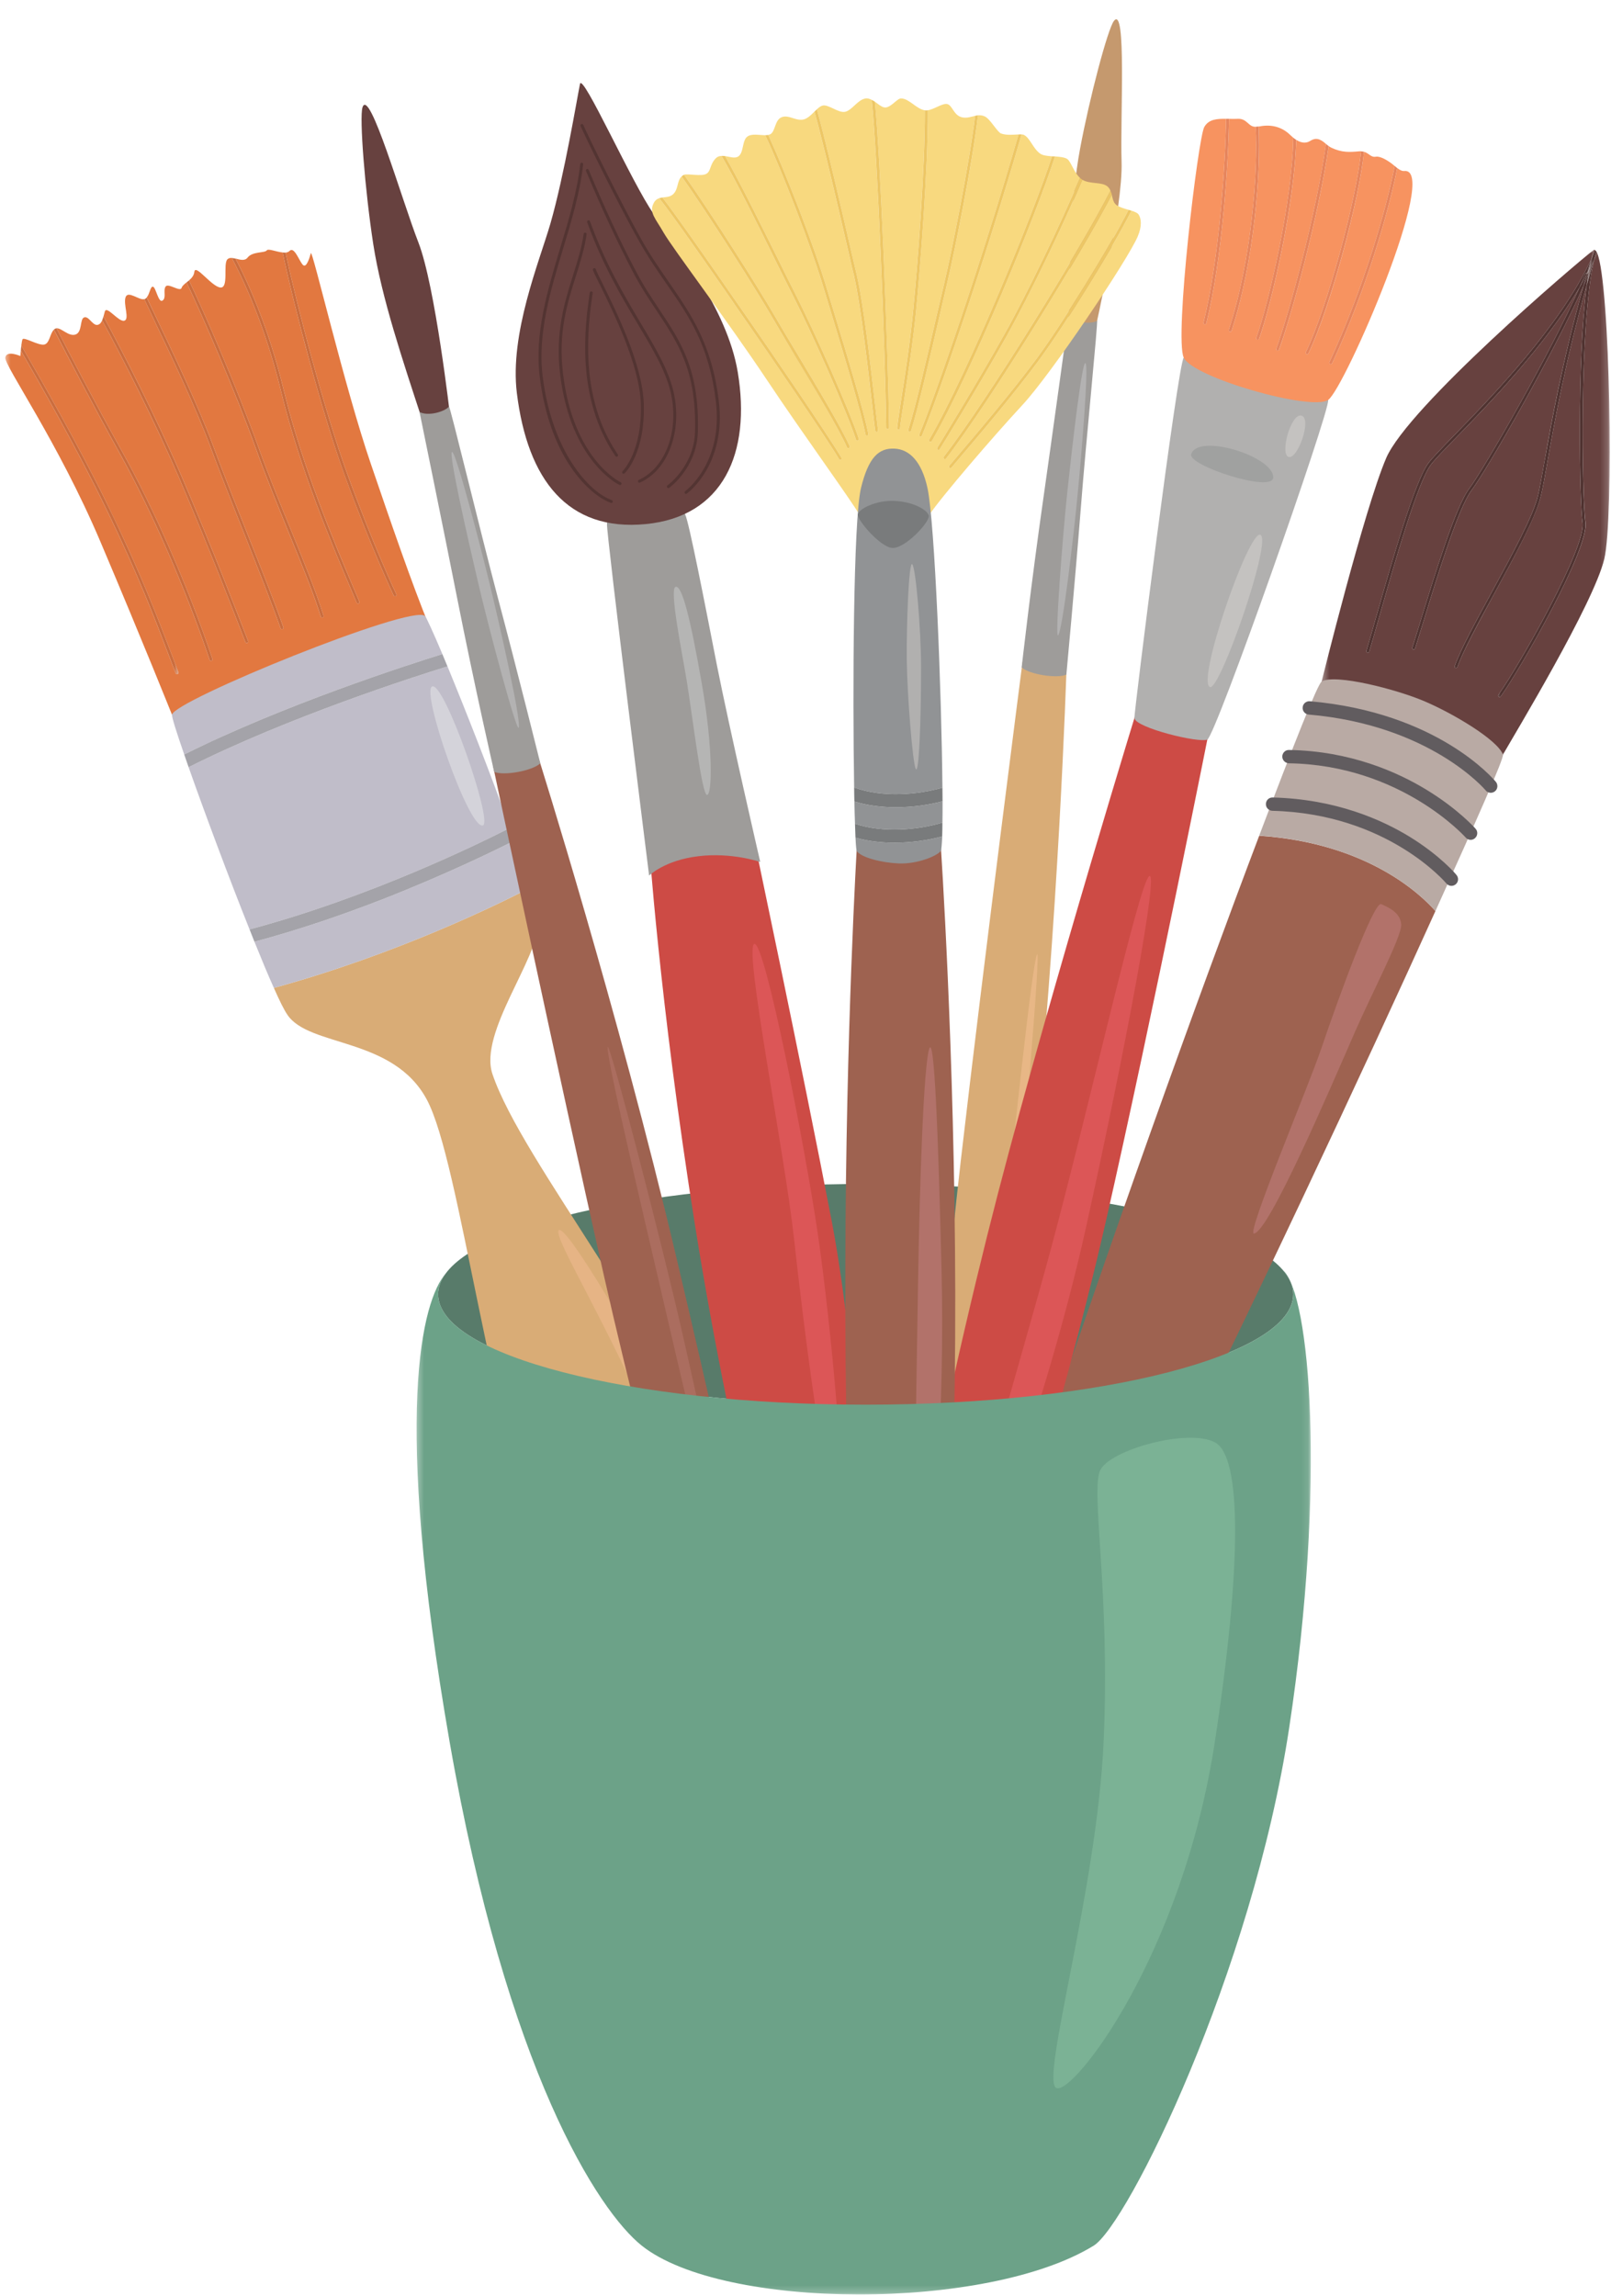 <svg width="226" height="322" viewBox="0 0 226 322" fill="none" xmlns="http://www.w3.org/2000/svg">
<path d="M62.537 178.588C67.831 171.444 92.191 166.048 121.434 166.048C150.077 166.048 174.026 171.221 179.987 178.142C180.929 179.239 181.426 180.369 181.426 181.517C181.426 190.065 154.565 197.004 121.434 197.004C88.319 197.004 61.458 190.065 61.458 181.517C61.458 180.524 61.818 179.547 62.537 178.588Z" fill="#587B6A"/>
<path d="M130.463 254.598C126.386 253.741 131.559 190.785 134.78 162.81C138.018 134.835 143.448 92.813 143.448 92.813L149.615 93.807C149.615 93.807 148.502 129.388 144.819 163.958C141.153 198.528 134.54 255.437 130.463 254.598Z" fill="#D9AC76"/>
<mask id="mask0_287_104851" style="mask-type:luminance" maskUnits="userSpaceOnUse" x="148" y="0" width="14" height="47">
<path d="M148.039 0.613H161.196V46.696H148.039V0.613Z" fill="white"/>
</mask>
<g mask="url(#mask0_287_104851)">
<path d="M156.262 2.943C155.406 4.057 152.87 13.616 151.517 20.862C150.164 28.126 150.078 36.897 149.89 45.771L153.607 46.353C153.607 46.353 157.547 29.017 157.342 22.712C157.136 16.425 158.061 0.613 156.262 2.943Z" fill="#C5996E"/>
</g>
<path d="M146.427 69.462C144.611 82.104 143.326 93.599 143.326 93.599C144.354 94.576 148.311 95.21 149.596 94.61C149.596 94.61 150.795 81.727 151.583 71.757C152.354 61.77 154.084 44.896 153.896 44.999C153.091 45.478 150.778 45.307 149.922 44.365C149.922 44.365 147.472 62.147 146.427 69.462Z" fill="#9E9C9A"/>
<path d="M148.433 89.112C147.97 89.575 149.05 75.339 149.752 68.778C150.454 62.234 151.791 50.653 152.27 50.927C152.767 51.201 151.705 63.912 151.174 69.343C150.66 74.791 149.067 88.461 148.433 89.112Z" fill="#B3B2B2"/>
<path d="M145.488 133.824C146.036 132.848 143.569 162.244 142.079 175.007C140.588 187.77 138.001 209.029 137.539 208.567C137.076 208.104 139.68 182.921 140.845 172.352C142.027 161.765 144.768 135.16 145.488 133.824Z" fill="#E8B786"/>
<path d="M118.591 243.427C111.859 244.232 102.539 203.46 97.503 171.854C92.466 140.264 90.993 117.6 90.993 117.6L105.383 115.853C105.383 115.853 112.544 149.703 116.707 171.408C120.852 193.096 124.107 242.742 118.591 243.427Z" fill="#CD4B45"/>
<path d="M111.378 173.619C112.731 185.97 115.781 210.296 117.425 211.033C119.07 211.77 116.5 185.182 114.753 173.208C113.006 161.216 107.301 131.888 105.811 132.385C104.32 132.881 110.059 161.593 111.378 173.619Z" fill="#DC5657"/>
<path d="M90.136 70.558C87.687 70.832 85.22 71.997 85.151 73.47C85.066 74.944 91.061 122.79 91.061 122.79C91.061 122.79 93.254 120.649 97.948 120.084C102.642 119.501 106.651 120.889 106.651 120.889C106.651 120.889 102.299 102.028 100.569 93.274C98.856 84.52 96.68 73.316 96.115 72.134C95.567 70.952 92.261 70.318 90.136 70.558Z" fill="#9E9C9A"/>
<path d="M96.337 95.467C97.194 100.778 98.462 111.468 99.181 111.485C99.918 111.502 100.055 104.906 98.427 95.724C96.817 86.542 95.652 81.985 94.761 82.311C93.853 82.619 95.789 92.075 96.337 95.467Z" fill="#B5B5B4"/>
<path d="M103.497 52.194C105.382 63.518 101.476 72.46 90.563 73.505C79.634 74.55 74.015 67.321 72.507 55.124C71.48 46.781 75.659 36.708 77.218 31.346C79.171 24.562 80.97 13.684 81.364 11.782C81.707 10.086 88.696 25.778 91.694 29.993C94.675 34.224 102.007 43.201 103.497 52.194Z" fill="#67413F"/>
<path d="M96.267 69.274C96.302 69.257 96.319 69.257 96.353 69.222C96.404 69.188 101.921 65.197 100.841 56.272C99.882 48.306 96.953 44.091 93.852 39.603C92.584 37.77 91.265 35.868 89.98 33.59C86.948 28.177 82.271 18.583 81.826 17.521C81.792 17.401 81.672 17.367 81.569 17.401C81.449 17.453 81.415 17.573 81.449 17.675C81.894 18.738 86.571 28.382 89.638 33.796C90.905 36.074 92.242 37.993 93.526 39.843C96.73 44.468 99.488 48.46 100.43 56.323C101.475 64.991 96.165 68.846 96.113 68.897C96.028 68.966 96.01 69.085 96.062 69.171C96.113 69.24 96.199 69.274 96.267 69.274Z" fill="#533432"/>
<path d="M85.785 70.541C85.871 70.524 85.922 70.473 85.956 70.404C85.99 70.284 85.939 70.181 85.819 70.13C82.77 69.102 77.442 63.483 76.123 52.742C75.404 46.78 77.219 40.75 78.984 34.909C80.166 31.003 81.382 26.977 81.811 23.037C81.828 22.934 81.742 22.831 81.622 22.814C81.519 22.797 81.417 22.883 81.399 23.003C80.971 26.891 79.772 30.9 78.59 34.772C76.826 40.665 74.975 46.746 75.712 52.793C77.219 65.094 83.421 69.77 85.699 70.524C85.734 70.541 85.768 70.541 85.785 70.541Z" fill="#533432"/>
<path d="M93.786 68.451C93.821 68.451 93.855 68.434 93.872 68.417C93.924 68.4 97.778 65.573 97.898 60.554C98.138 51.886 95.517 47.946 92.484 43.389C91.388 41.744 90.257 40.048 89.195 38.01C87.003 33.864 84.81 29.153 82.668 24.014L82.583 23.825C82.549 23.705 82.429 23.654 82.326 23.705C82.223 23.757 82.172 23.877 82.206 23.98L82.291 24.168C84.433 29.324 86.643 34.035 88.818 38.198C89.898 40.254 91.046 41.967 92.142 43.612C95.14 48.117 97.727 52.006 97.504 60.537C97.367 65.368 93.684 68.058 93.632 68.075C93.547 68.143 93.529 68.28 93.598 68.366C93.632 68.434 93.718 68.469 93.786 68.451Z" fill="#533432"/>
<path d="M89.724 67.698C89.741 67.698 89.758 67.681 89.775 67.681C93.784 65.883 95.788 60.332 94.452 54.799C93.716 51.767 91.934 48.752 89.861 45.291C87.548 41.385 84.91 36.983 82.769 31.038C82.717 30.918 82.615 30.867 82.495 30.918C82.392 30.953 82.341 31.073 82.375 31.175C84.533 37.154 87.171 41.591 89.501 45.497C91.557 48.94 93.339 51.921 94.058 54.902C95.343 60.246 93.441 65.574 89.621 67.305C89.518 67.356 89.467 67.476 89.518 67.579C89.553 67.664 89.638 67.716 89.724 67.698Z" fill="#533432"/>
<path d="M87 68.024C87.069 68.024 87.137 67.972 87.172 67.904C87.206 67.801 87.172 67.681 87.069 67.63C87 67.612 80.422 64.443 78.983 52.4C78.281 46.61 79.566 42.584 80.799 38.695C81.416 36.708 82.015 34.841 82.289 32.854C82.306 32.751 82.238 32.648 82.118 32.631C81.998 32.614 81.895 32.682 81.878 32.802C81.604 34.755 81.022 36.605 80.405 38.558C79.223 42.31 77.87 46.559 78.572 52.452C80.045 64.734 86.829 67.989 86.898 68.007C86.932 68.024 86.966 68.041 87 68.024Z" fill="#533432"/>
<path d="M87.517 66.43C87.551 66.43 87.585 66.413 87.619 66.378C87.739 66.275 90.532 63.535 90.309 56.596C90.138 51.097 86.369 43.508 84.57 39.86C84.073 38.849 83.696 38.112 83.576 37.752C83.542 37.633 83.422 37.581 83.302 37.615C83.2 37.667 83.148 37.787 83.182 37.889C83.32 38.266 83.696 39.02 84.21 40.048C85.992 43.663 89.727 51.2 89.898 56.614C90.121 63.346 87.362 66.053 87.345 66.087C87.26 66.156 87.26 66.293 87.328 66.378C87.379 66.43 87.448 66.447 87.517 66.43Z" fill="#533432"/>
<path d="M86.539 64.049C86.556 64.049 86.59 64.032 86.624 64.015C86.71 63.963 86.727 63.826 86.676 63.741C81.108 55.586 82.513 45.565 83.113 41.282L83.147 41.093C83.164 40.991 83.078 40.871 82.976 40.871C82.856 40.854 82.753 40.922 82.736 41.042L82.702 41.23C82.102 45.547 80.68 55.689 86.333 63.963C86.385 64.032 86.453 64.066 86.539 64.049Z" fill="#533432"/>
<mask id="mask1_287_104851" style="mask-type:luminance" maskUnits="userSpaceOnUse" x="185" y="35" width="41" height="72">
<path d="M185.367 35.028H225.813V106.533H185.367V35.028Z" fill="white"/>
</mask>
<g mask="url(#mask1_287_104851)">
<path d="M223.518 35.097C223.535 35.08 223.569 35.062 223.586 35.062C223.466 35.405 223.364 35.799 223.261 36.227C223.244 36.279 223.227 36.33 223.209 36.399C218.738 45.889 209.316 55.585 203.988 61.067C202.224 62.883 200.939 64.202 200.391 64.939C198.472 67.526 195.406 78.284 193.162 86.147C192.579 88.186 192.082 89.95 191.688 91.269C191.654 91.372 191.706 91.475 191.808 91.509C191.808 91.509 191.808 91.526 191.825 91.526C191.928 91.561 192.048 91.492 192.082 91.389C192.476 90.07 192.973 88.306 193.556 86.267C195.663 78.866 198.849 67.697 200.716 65.196C201.248 64.476 202.532 63.157 204.28 61.359C208.939 56.579 216.7 48.579 221.599 40.287C217.625 49.316 208.186 65.761 206.113 68.519C204.194 71.055 201.282 80.579 199.346 86.884C198.866 88.425 198.472 89.762 198.13 90.824C198.095 90.927 198.147 91.029 198.232 91.081C198.25 91.081 198.25 91.081 198.267 91.081C198.37 91.115 198.489 91.064 198.524 90.944C198.849 89.882 199.26 88.545 199.74 87.004C201.659 80.734 204.571 71.243 206.438 68.759C208.562 65.95 218.276 49.024 222.147 40.065C219.149 50.772 217.676 59.046 216.7 64.545C216.323 66.652 216.032 68.331 215.757 69.496C215.089 72.357 212.109 77.821 209.231 83.115C206.986 87.243 204.862 91.149 204.074 93.411C204.04 93.513 204.074 93.616 204.177 93.668C204.194 93.668 204.194 93.668 204.194 93.668C204.297 93.702 204.417 93.65 204.451 93.548C205.239 91.321 207.363 87.432 209.59 83.32C212.485 78.01 215.466 72.511 216.151 69.599C216.443 68.416 216.734 66.738 217.111 64.613C218.087 59.097 219.578 50.772 222.593 39.996C221.205 50.703 221.599 70.592 222.01 73.333C222.507 76.708 213.325 93.034 210.207 97.436C210.139 97.522 210.156 97.659 210.241 97.728C210.258 97.728 210.276 97.745 210.293 97.745C210.378 97.779 210.481 97.762 210.533 97.676C213.53 93.445 222.952 76.879 222.421 73.265C221.959 70.181 221.513 45.358 223.621 36.502C223.775 36.159 223.929 35.833 224.066 35.508C225.882 39.773 226.413 72.665 225.06 78.387C223.569 84.64 212.485 102.953 210.824 105.865C209.162 108.794 200.408 100.109 198.712 99.372C197.033 98.636 185.401 95.603 185.401 95.603C185.401 95.603 191.38 71.414 194.464 64.237C197.547 57.059 220.982 37.033 223.518 35.097Z" fill="#67413F"/>
</g>
<mask id="mask2_287_104851" style="mask-type:luminance" maskUnits="userSpaceOnUse" x="187" y="33" width="39" height="62">
<path d="M187.51 33.539H225.832V94.936H187.51V33.539Z" fill="white"/>
</mask>
<g mask="url(#mask2_287_104851)">
<path d="M222.387 38.404C222.164 38.986 221.89 39.62 221.599 40.288C216.7 48.58 208.939 56.58 204.28 61.359C202.532 63.158 201.247 64.477 200.716 65.197C198.849 67.698 195.663 78.867 193.556 86.268C192.973 88.306 192.476 90.071 192.082 91.39C192.048 91.493 191.928 91.561 191.825 91.527C191.825 91.527 191.808 91.527 191.808 91.51C191.705 91.475 191.654 91.373 191.688 91.27C192.082 89.951 192.579 88.186 193.162 86.148C195.406 78.285 198.472 67.509 200.391 64.94C200.939 64.203 202.224 62.884 203.988 61.068C209.316 55.586 218.738 45.89 223.209 36.399C223.021 37.033 222.832 37.667 222.661 38.284C222.558 38.25 222.438 38.301 222.387 38.404Z" fill="#503331"/>
</g>
<mask id="mask3_287_104851" style="mask-type:luminance" maskUnits="userSpaceOnUse" x="222" y="33" width="4" height="5">
<path d="M222.594 33.539H225.832V37.925H222.594V33.539Z" fill="white"/>
</mask>
<g mask="url(#mask3_287_104851)">
<path d="M223.638 36.4C223.741 36.04 223.861 35.663 223.964 35.303C223.998 35.355 224.032 35.423 224.066 35.509C223.929 35.834 223.775 36.16 223.621 36.502C223.621 36.468 223.638 36.434 223.638 36.4Z" fill="#67413F"/>
<path d="M223.262 36.229C223.365 35.801 223.467 35.407 223.587 35.065C223.604 35.065 223.604 35.047 223.621 35.047C223.502 35.441 223.382 35.835 223.262 36.229Z" fill="#67413F"/>
</g>
<mask id="mask4_287_104851" style="mask-type:luminance" maskUnits="userSpaceOnUse" x="209" y="33" width="17" height="67">
<path d="M209.437 33.539H225.831V99.322H209.437V33.539Z" fill="white"/>
</mask>
<g mask="url(#mask4_287_104851)">
<path d="M223.622 36.502C221.515 45.359 221.96 70.182 222.406 73.266C222.954 76.88 213.532 93.446 210.534 97.677C210.482 97.763 210.38 97.78 210.294 97.746C210.277 97.746 210.26 97.729 210.243 97.729C210.157 97.66 210.14 97.523 210.208 97.437C213.326 93.035 222.508 76.709 222.012 73.334C221.6 70.593 221.206 50.704 222.594 39.997C222.919 38.867 223.245 37.719 223.605 36.537C223.605 36.52 223.605 36.52 223.622 36.502Z" fill="#503331"/>
</g>
<mask id="mask5_287_104851" style="mask-type:luminance" maskUnits="userSpaceOnUse" x="222" y="33" width="4" height="5">
<path d="M222.594 33.539H225.832V37.925H222.594V33.539Z" fill="white"/>
</mask>
<g mask="url(#mask5_287_104851)">
<path d="M223.639 36.399C223.639 36.434 223.622 36.468 223.622 36.502C223.604 36.519 223.604 36.519 223.604 36.536C223.604 36.485 223.622 36.434 223.639 36.399Z" fill="#503331"/>
</g>
<mask id="mask6_287_104851" style="mask-type:luminance" maskUnits="userSpaceOnUse" x="200" y="37" width="26" height="58">
<path d="M200.665 37.925H225.83V94.937H200.665V37.925Z" fill="white"/>
</mask>
<g mask="url(#mask6_287_104851)">
<path d="M222.781 38.559C222.816 38.473 222.781 38.37 222.713 38.319C222.781 38.199 222.85 38.062 222.901 37.925C222.799 38.576 222.696 39.261 222.593 39.998C219.578 50.773 218.088 59.099 217.111 64.615C216.734 66.739 216.443 68.418 216.152 69.6C215.484 72.512 212.486 78.011 209.591 83.322C207.346 87.433 205.239 91.322 204.451 93.549C204.417 93.652 204.297 93.703 204.194 93.669C204.194 93.669 204.194 93.669 204.177 93.669C204.074 93.618 204.04 93.515 204.074 93.412C204.862 91.151 206.987 87.245 209.231 83.116C212.109 77.823 215.09 72.358 215.758 69.497C216.032 68.332 216.323 66.653 216.7 64.546C217.694 59.047 219.15 50.773 222.148 40.066C222.387 39.535 222.593 39.038 222.781 38.559Z" fill="#503331"/>
</g>
<mask id="mask7_287_104851" style="mask-type:luminance" maskUnits="userSpaceOnUse" x="222" y="33" width="4" height="5">
<path d="M222.594 33.539H225.832V37.925H222.594V33.539Z" fill="white"/>
</mask>
<g mask="url(#mask7_287_104851)">
<path d="M223.211 36.4C223.228 36.331 223.245 36.28 223.262 36.228C223.245 36.263 223.245 36.314 223.228 36.348C223.228 36.366 223.211 36.383 223.211 36.4Z" fill="#67413F"/>
<path d="M223.963 35.303C223.86 35.663 223.74 36.04 223.638 36.4C223.74 35.989 223.843 35.612 223.946 35.286C223.963 35.286 223.963 35.303 223.963 35.303Z" fill="#503331"/>
</g>
<mask id="mask8_287_104851" style="mask-type:luminance" maskUnits="userSpaceOnUse" x="222" y="33" width="4" height="10">
<path d="M222.594 33.539H225.832V42.31H222.594V33.539Z" fill="white"/>
</mask>
<g mask="url(#mask8_287_104851)">
<path d="M222.902 37.924C222.851 38.061 222.782 38.198 222.714 38.318C222.696 38.318 222.679 38.301 222.662 38.284C222.833 37.667 223.022 37.033 223.21 36.382C223.21 36.382 223.227 36.365 223.227 36.348C223.125 36.828 223.005 37.359 222.902 37.924Z" fill="#503331"/>
<path d="M223.604 36.537C223.245 37.719 222.919 38.866 222.594 39.997C222.697 39.261 222.799 38.575 222.902 37.924C223.142 37.462 223.382 36.999 223.604 36.537Z" fill="#503331"/>
</g>
<mask id="mask9_287_104851" style="mask-type:luminance" maskUnits="userSpaceOnUse" x="222" y="33" width="4" height="5">
<path d="M222.594 33.539H225.832V37.925H222.594V33.539Z" fill="white"/>
</mask>
<g mask="url(#mask9_287_104851)">
<path d="M223.792 35.098C223.621 35.51 223.432 35.938 223.227 36.349C223.244 36.315 223.244 36.263 223.261 36.229C223.381 35.835 223.501 35.441 223.621 35.047C223.672 35.03 223.74 35.047 223.792 35.098Z" fill="#67413F"/>
<path d="M222.902 37.925C223.005 37.36 223.125 36.829 223.228 36.349C223.433 35.938 223.622 35.51 223.793 35.099C223.845 35.133 223.896 35.201 223.947 35.287C223.845 35.613 223.742 35.989 223.639 36.401C223.622 36.435 223.605 36.486 223.605 36.538C223.382 37 223.142 37.463 222.902 37.925Z" fill="#503331"/>
</g>
<path d="M222.147 40.066C218.275 49.025 208.562 65.951 206.437 68.76C204.57 71.244 201.658 80.735 199.739 87.004C199.26 88.546 198.848 89.882 198.523 90.945C198.489 91.065 198.369 91.116 198.249 91.082C198.249 91.082 198.249 91.082 198.232 91.082C198.146 91.03 198.095 90.927 198.129 90.825C198.472 89.763 198.866 88.426 199.345 86.885C201.281 80.58 204.193 71.056 206.112 68.52C208.185 65.762 217.624 49.316 221.598 40.288C221.941 39.723 222.266 39.141 222.575 38.558C222.438 39.072 222.284 39.569 222.147 40.066Z" fill="#503331"/>
<mask id="mask10_287_104851" style="mask-type:luminance" maskUnits="userSpaceOnUse" x="218" y="37" width="8" height="6">
<path d="M218.205 37.924H225.828V42.31H218.205V37.924Z" fill="white"/>
</mask>
<g mask="url(#mask10_287_104851)">
<path d="M222.388 38.403C222.439 38.301 222.559 38.249 222.662 38.283C222.627 38.386 222.61 38.472 222.576 38.558C222.268 39.14 221.942 39.722 221.6 40.288C221.891 39.62 222.165 38.986 222.388 38.403Z" fill="#503331"/>
<path d="M222.715 38.317C222.783 38.369 222.818 38.472 222.783 38.557C222.595 39.02 222.389 39.534 222.149 40.065C222.286 39.568 222.441 39.071 222.578 38.557C222.629 38.472 222.663 38.403 222.715 38.317Z" fill="#503331"/>
<path d="M222.662 38.284C222.662 38.284 222.662 38.284 222.662 38.301C222.679 38.301 222.696 38.318 222.713 38.318C222.662 38.404 222.628 38.489 222.576 38.558C222.593 38.472 222.628 38.386 222.662 38.284Z" fill="#503331"/>
</g>
<path d="M201.368 127.776C181.393 171.923 136.322 266.966 130.549 264.447C124.467 261.809 159.603 162.175 176.648 117.207C192.015 118.234 199.518 125.652 201.368 127.776Z" fill="#9E6250"/>
<path d="M185.42 95.571C187.288 94.474 195.87 96.65 199.862 98.363C203.956 100.11 210.106 103.794 210.843 105.832C211.014 106.295 207.211 114.877 201.369 127.777C199.536 125.653 192.016 118.235 176.649 117.19C181.515 104.359 184.855 95.896 185.42 95.571Z" fill="#B9AAA4"/>
<path d="M190.096 144.686C186.378 153.217 177.984 172.78 175.911 173.003C174.781 173.14 183.5 152.566 185.419 146.878C187.783 139.889 192.734 126.355 193.762 126.801C194.772 127.246 196.468 127.983 196.571 129.662C196.657 131.323 192.477 139.238 190.096 144.686Z" fill="#B2726A"/>
<path d="M208.768 111.108C209.076 111.246 209.453 111.194 209.727 110.971C210.121 110.646 210.173 110.046 209.847 109.652C209.522 109.258 201.624 99.905 183.739 98.346C183.243 98.312 182.78 98.689 182.746 99.203C182.695 99.716 183.071 100.162 183.585 100.213C200.648 101.686 208.34 110.749 208.425 110.852C208.511 110.971 208.631 111.057 208.768 111.108Z" fill="#615C5F"/>
<path d="M180.451 106.963C180.554 107.015 180.674 107.032 180.794 107.049C196.486 107.289 205.531 117.362 205.616 117.465C205.959 117.859 206.542 117.893 206.918 117.55C207.312 117.208 207.347 116.608 207.004 116.231C206.901 116.111 204.554 113.473 200.152 110.784C196.092 108.3 189.445 105.319 180.828 105.182C180.314 105.165 179.903 105.576 179.886 106.09C179.886 106.484 180.126 106.826 180.451 106.963Z" fill="#615C5F"/>
<path d="M178.155 113.626C178.258 113.677 178.361 113.712 178.481 113.712C194.618 114.106 202.824 123.802 202.909 123.904C203.235 124.298 203.817 124.35 204.211 124.024C204.605 123.699 204.657 123.116 204.331 122.722C204.246 122.603 202.087 120.033 197.821 117.395C193.898 114.979 187.389 112.067 178.532 111.844C178.018 111.827 177.59 112.238 177.59 112.752C177.573 113.146 177.812 113.489 178.155 113.626Z" fill="#615C5F"/>
<path d="M127.052 249.578C121.519 247.968 132.157 197.62 139.952 167.555C147.763 137.507 160.217 97.181 160.217 97.181L170.102 100.059C170.102 100.059 161.622 142.852 155.078 171.546C148.534 200.241 133.373 251.411 127.052 249.578Z" fill="#CD4B45"/>
<path d="M147.49 174.921C142.984 191.709 132.843 224.978 134.436 225.44C136.012 225.886 146.736 197.551 152.372 172.043C158.008 146.535 162.65 121.592 161.194 122.894C159.721 124.179 152.971 154.518 147.49 174.921Z" fill="#DC5657"/>
<path d="M186.329 56.083C186.569 57.727 170.551 103.193 169.369 103.724C168.187 104.238 159.347 102.079 159.142 100.726C159.039 100.178 165.258 50.858 166.063 50.155C167.382 49.008 186.02 54.13 186.329 56.083Z" fill="#B1B0AF"/>
<path d="M168.941 17.813C169.574 16.7 170.756 16.648 172.007 16.666C171.904 22.936 171.065 36.229 168.838 45.24C168.804 45.343 168.872 45.463 168.975 45.48C169.095 45.514 169.198 45.446 169.232 45.326C171.476 36.315 172.315 22.987 172.418 16.666C172.795 16.683 173.189 16.683 173.566 16.666C174.971 16.563 175.108 17.831 176.153 17.779C176.495 23.946 175.622 36.298 172.384 46.251C172.35 46.371 172.418 46.474 172.521 46.525C172.521 46.525 172.521 46.525 172.538 46.525C172.641 46.542 172.744 46.491 172.778 46.388C176.016 36.383 176.889 23.998 176.564 17.745C176.701 17.728 176.855 17.711 177.009 17.676C178.808 17.419 180.144 18.07 181.035 18.961C181.155 19.081 181.292 19.201 181.429 19.321C181.309 28.109 178.003 42.465 176.238 47.382C176.204 47.484 176.255 47.604 176.375 47.638C176.375 47.638 176.375 47.638 176.393 47.638C176.495 47.673 176.598 47.621 176.632 47.519C178.38 42.636 181.635 28.503 181.84 19.612C182.491 20.023 183.176 20.16 183.793 19.766C184.495 19.321 185.112 19.355 186.02 20.195C184.65 29.925 180.898 43.733 179.048 48.906C179.014 49.026 179.065 49.146 179.168 49.18H179.185C179.288 49.215 179.39 49.146 179.425 49.06C181.275 43.887 184.992 30.233 186.397 20.486C186.5 20.572 186.637 20.64 186.757 20.709C188.264 21.428 189.361 21.342 190.68 21.222C190.765 21.222 190.851 21.222 190.937 21.222C190.32 27.767 186.243 43.03 183.194 49.386C183.142 49.489 183.194 49.608 183.279 49.66C183.296 49.66 183.313 49.66 183.331 49.677C183.416 49.694 183.519 49.643 183.553 49.557C186.62 43.202 190.697 27.955 191.348 21.291C192.067 21.479 192.307 22.113 193.027 21.976C193.609 21.873 194.74 22.49 195.648 23.278C194.517 29.223 191.314 40.409 186.5 50.773C186.448 50.876 186.5 51.013 186.603 51.047C186.603 51.065 186.62 51.065 186.637 51.065C186.723 51.099 186.825 51.047 186.877 50.962C191.639 40.683 194.825 29.617 196.008 23.569C196.367 23.843 196.71 24.015 196.984 23.98C202.123 23.415 188.641 54.456 186.329 56.084C183.999 57.694 167.382 52.983 166.063 50.157C164.726 47.33 168.067 19.389 168.941 17.813Z" fill="#F79360"/>
<path d="M179.423 49.042C179.388 49.145 179.286 49.214 179.183 49.179H179.166C179.063 49.145 179.011 49.025 179.046 48.905C180.896 43.732 184.648 29.924 186.018 20.177C186.138 20.297 186.258 20.399 186.395 20.485C184.99 30.215 181.273 43.903 179.423 49.042Z" fill="#E6855D"/>
<path d="M176.629 47.518C176.595 47.621 176.492 47.672 176.389 47.655C176.372 47.638 176.372 47.638 176.372 47.638C176.252 47.604 176.201 47.484 176.235 47.381C178 42.464 181.306 28.108 181.426 19.32C181.563 19.423 181.7 19.526 181.837 19.611C181.631 28.503 178.376 42.636 176.629 47.518Z" fill="#E6855D"/>
<path d="M172.776 46.387C172.742 46.49 172.639 46.541 172.536 46.524C172.519 46.524 172.519 46.524 172.519 46.524C172.416 46.473 172.348 46.37 172.382 46.25C175.62 36.297 176.493 23.946 176.151 17.778C176.271 17.761 176.408 17.744 176.562 17.744C176.887 23.997 176.014 36.4 172.776 46.387Z" fill="#E6855D"/>
<path d="M168.974 45.479C168.871 45.462 168.803 45.342 168.837 45.239C171.064 36.228 171.903 22.934 172.006 16.665C172.143 16.665 172.28 16.665 172.417 16.665C172.315 22.986 171.475 36.314 169.231 45.325C169.197 45.445 169.094 45.513 168.974 45.479Z" fill="#E6855D"/>
<path d="M183.551 49.557C183.517 49.66 183.414 49.694 183.329 49.677C183.311 49.677 183.294 49.66 183.277 49.66C183.174 49.608 183.14 49.488 183.192 49.386C186.241 43.03 190.318 27.783 190.935 21.222C191.089 21.239 191.226 21.256 191.346 21.291C190.695 27.955 186.601 43.201 183.551 49.557Z" fill="#E6855D"/>
<path d="M186.876 50.962C186.824 51.047 186.721 51.099 186.636 51.064C186.619 51.064 186.601 51.064 186.601 51.064C186.499 51.013 186.447 50.876 186.499 50.773C191.312 40.409 194.516 29.222 195.647 23.278C195.767 23.381 195.886 23.483 196.006 23.569C194.824 29.616 191.638 40.683 186.876 50.962Z" fill="#E6855D"/>
<path d="M176.785 74.996C175.123 74.499 167.757 95.776 169.761 96.358C171.183 96.787 178.583 75.527 176.785 74.996Z" fill="#C4C2C0"/>
<path d="M178.616 66.962C178.565 69.189 166.659 65.283 167.104 63.724C167.961 60.692 178.667 63.964 178.616 66.962Z" fill="#A0A1A0"/>
<path d="M182.591 58.293C181.101 57.865 179.508 63.723 180.775 64.083C182.06 64.46 184.064 58.721 182.591 58.293Z" fill="#C4C2C0"/>
<mask id="mask11_287_104851" style="mask-type:luminance" maskUnits="userSpaceOnUse" x="0" y="33" width="61" height="71">
<path d="M0.576 33.539H60.329V103.708H0.576V33.539Z" fill="white"/>
</mask>
<g mask="url(#mask11_287_104851)">
<path d="M0.746 50.156C0.9 49.059 2.853 49.933 2.853 49.933C2.853 49.933 2.887 49.59 2.922 49.162C5.611 53.822 10.99 63.278 14.811 71.192C19.436 80.7 21.697 86.696 23.701 91.972C24.027 92.812 24.335 93.617 24.644 94.422C24.678 94.525 24.798 94.576 24.901 94.542C25.021 94.508 25.072 94.388 25.021 94.268C24.712 93.463 24.404 92.657 24.096 91.818C22.074 86.542 19.813 80.546 15.187 71.004C11.213 62.798 5.577 52.931 2.99 48.459C3.042 48.066 3.093 47.723 3.161 47.586C3.35 47.209 5.389 48.494 6.211 48.322C6.965 48.168 6.999 46.764 7.564 46.233C9.312 49.624 13.012 56.768 16.609 63.244C21.218 71.501 26.117 82.722 29.406 92.555C29.458 92.657 29.56 92.726 29.68 92.675C29.783 92.64 29.834 92.52 29.8 92.418C26.511 82.567 21.594 71.312 16.969 63.038C13.372 56.58 9.671 49.453 7.924 46.044C8.626 45.975 9.568 47.175 10.528 46.935C11.59 46.661 11.162 44.759 11.796 44.519C12.447 44.262 12.977 45.684 13.68 45.564C14.005 45.496 14.194 45.256 14.331 44.931C17.123 50.053 21.749 59.184 25.209 67.218C29.509 77.274 32.952 86.233 34.425 90.054C34.46 90.156 34.58 90.208 34.682 90.174C34.802 90.122 34.854 90.002 34.802 89.899C33.329 86.079 29.886 77.12 25.586 67.064C22.057 58.824 17.277 49.453 14.519 44.382C14.571 44.16 14.639 43.92 14.708 43.68C14.982 42.823 16.609 45.153 17.415 44.982C18.237 44.811 17.26 42.669 17.62 41.676C17.963 40.699 19.522 42.155 20.241 41.95C20.686 42.909 21.218 44.005 21.783 45.239C24.215 50.327 27.522 57.316 29.458 62.507C30.811 66.156 32.524 70.507 34.203 74.704C36.241 79.861 38.177 84.726 39.359 88.118C39.394 88.221 39.513 88.289 39.616 88.238C39.633 88.238 39.633 88.238 39.633 88.238C39.736 88.203 39.788 88.084 39.753 87.981C38.571 84.572 36.635 79.706 34.58 74.55C32.918 70.353 31.188 66.019 29.834 62.353C27.899 57.145 24.575 50.156 22.16 45.05C21.56 43.8 21.029 42.669 20.584 41.71C21.012 41.213 21.081 40.185 21.44 40.202C21.869 40.237 22.211 42.532 22.794 42.155C23.376 41.778 22.862 40.785 23.222 40.202C23.582 39.62 25.295 41.025 25.483 40.357C25.569 40.083 25.86 39.86 26.168 39.603C28.276 43.988 33.106 55.123 35.933 63.021C37.338 66.927 38.965 70.901 40.524 74.756C42.34 79.175 44.053 83.355 44.995 86.473C45.03 86.576 45.15 86.644 45.252 86.61C45.252 86.61 45.252 86.593 45.269 86.593C45.372 86.559 45.424 86.456 45.389 86.353C44.43 83.218 42.717 79.021 40.918 74.584C39.342 70.747 37.715 66.79 36.31 62.884C33.466 54.918 28.601 43.663 26.511 39.329C26.871 39.02 27.213 38.644 27.265 38.112C27.419 36.965 29.68 40.202 30.914 40.322C32.13 40.425 31.273 37.067 31.89 36.382C32.044 36.211 32.267 36.16 32.524 36.177C35.402 41.641 37.732 47.928 39.445 54.952C42.066 65.762 46.606 76.434 49.312 82.824C49.569 83.424 49.809 84.006 50.032 84.52C50.066 84.623 50.186 84.674 50.289 84.64C50.409 84.589 50.443 84.469 50.409 84.366C50.186 83.835 49.946 83.27 49.689 82.67C46.983 76.28 42.46 65.625 39.839 54.849C38.16 47.928 35.864 41.693 33.038 36.262C33.655 36.416 34.34 36.639 34.734 36.125C35.419 35.234 37.149 35.508 37.423 35.114C37.629 34.823 38.742 35.32 39.651 35.406C41.244 43.012 45.252 58.139 48.285 66.481C52.036 76.794 55.188 83.441 55.222 83.51C55.274 83.612 55.394 83.647 55.48 83.612C55.497 83.612 55.497 83.612 55.497 83.612C55.599 83.561 55.651 83.441 55.599 83.338C55.565 83.27 52.413 76.64 48.678 66.344C45.646 58.036 41.672 43.012 40.062 35.423C40.284 35.406 40.473 35.337 40.61 35.2C41.278 34.498 41.963 36.588 42.477 37.136C42.974 37.684 43.419 36.177 43.608 35.508C43.796 34.84 48.336 54.301 52.019 65.042C54.726 72.974 57.844 82.053 60.208 87.775L24.13 100.246C24.13 100.246 20.087 90.122 14.108 76.023C8.129 61.925 0.575 51.252 0.746 50.156Z" fill="#E27840"/>
</g>
<path d="M29.835 62.354C31.188 66.02 32.918 70.354 34.58 74.552C36.636 79.708 38.571 84.573 39.753 87.982C39.788 88.085 39.736 88.205 39.633 88.239C39.633 88.239 39.633 88.239 39.616 88.256C39.514 88.29 39.394 88.222 39.359 88.119C38.177 84.727 36.242 79.862 34.203 74.706C32.524 70.509 30.811 66.157 29.458 62.508C27.522 57.318 24.216 50.328 21.783 45.24C21.218 44.007 20.687 42.911 20.241 41.951C20.258 41.951 20.276 41.951 20.293 41.951C20.413 41.9 20.498 41.814 20.584 41.728C21.029 42.688 21.56 43.801 22.16 45.052C24.575 50.157 27.899 57.146 29.835 62.354Z" fill="#CB6D3E"/>
<path d="M34.802 89.9C34.853 90.003 34.802 90.123 34.682 90.174C34.579 90.209 34.459 90.157 34.425 90.055C32.952 86.234 29.508 77.275 25.208 67.219C21.748 59.167 17.122 50.054 14.33 44.931C14.399 44.76 14.45 44.589 14.518 44.383C17.277 49.454 22.056 58.825 25.585 67.065C29.885 77.121 33.328 86.08 34.802 89.9Z" fill="#CB6D3E"/>
<path d="M36.312 62.884C37.716 66.79 39.344 70.747 40.92 74.584C42.718 79.021 44.431 83.218 45.391 86.353C45.425 86.456 45.374 86.559 45.271 86.593L45.254 86.61C45.151 86.644 45.031 86.576 44.997 86.473C44.055 83.355 42.342 79.175 40.526 74.755C38.967 70.901 37.339 66.927 35.935 63.021C33.108 55.123 28.277 43.988 26.17 39.603C26.29 39.517 26.393 39.431 26.512 39.329C28.602 43.663 33.468 54.918 36.312 62.884Z" fill="#CB6D3E"/>
<path d="M39.839 54.851C42.46 65.626 46.983 76.299 49.69 82.672C49.947 83.271 50.187 83.837 50.409 84.368C50.443 84.471 50.409 84.59 50.289 84.642C50.187 84.676 50.066 84.642 50.032 84.522C49.81 84.008 49.57 83.425 49.313 82.826C46.606 76.436 42.066 65.763 39.445 54.954C37.732 47.93 35.402 41.643 32.524 36.178C32.679 36.195 32.867 36.23 33.038 36.264C35.865 41.694 38.16 47.93 39.839 54.851Z" fill="#CB6D3E"/>
<path d="M29.802 92.418C29.837 92.521 29.785 92.641 29.683 92.675C29.563 92.727 29.46 92.658 29.408 92.555C26.119 82.722 21.22 71.502 16.612 63.244C13.014 56.769 9.314 49.625 7.566 46.216C7.618 46.182 7.652 46.148 7.721 46.113C7.789 46.062 7.858 46.045 7.926 46.045C9.674 49.454 13.374 56.581 16.971 63.039C21.597 71.313 26.513 82.568 29.802 92.418Z" fill="#CB6D3E"/>
<path d="M55.599 83.339C55.651 83.442 55.599 83.561 55.496 83.613C55.496 83.613 55.497 83.613 55.479 83.613C55.394 83.647 55.274 83.613 55.222 83.51C55.188 83.442 52.036 76.795 48.284 66.499C45.252 58.139 41.244 43.012 39.65 35.406C39.787 35.423 39.942 35.441 40.062 35.423C41.672 43.012 45.646 58.036 48.678 66.345C52.413 76.641 55.565 83.27 55.599 83.339Z" fill="#CB6D3E"/>
<mask id="mask12_287_104851" style="mask-type:luminance" maskUnits="userSpaceOnUse" x="0" y="46" width="26" height="49">
<path d="M0.576 46.696H25.245V94.937H0.576V46.696Z" fill="white"/>
</mask>
<g mask="url(#mask12_287_104851)">
<path d="M24.099 91.819C24.407 92.658 24.715 93.463 25.024 94.269C25.075 94.371 25.024 94.508 24.904 94.543C24.801 94.577 24.681 94.526 24.647 94.423C24.338 93.618 24.03 92.813 23.705 91.973C21.7 86.697 19.439 80.701 14.814 71.193C10.993 63.279 5.614 53.822 2.925 49.163C2.942 48.94 2.959 48.7 2.993 48.46C5.58 52.932 11.216 62.799 15.191 71.005C19.816 80.547 22.077 86.543 24.099 91.819Z" fill="#CB6D3E"/>
</g>
<path d="M95.721 233.046C101.289 230.871 106.565 249.235 102.556 250.794C98.531 252.37 90.153 235.222 95.721 233.046ZM38.418 138.552C39.206 140.333 39.857 141.652 40.319 142.321C43.386 146.895 55.172 145.404 59.883 154.227C64.594 163.049 68.551 199.692 77.391 221.534C86.248 243.393 99.199 263.882 106.479 261.038C113.76 258.195 113.332 238.168 103.533 212.678C93.734 187.204 73.262 163.015 69.082 150.629C67.129 144.839 75.592 134.338 75.489 129.489C75.472 128.65 75.044 126.886 74.342 124.521C69.905 126.817 55.755 133.789 38.418 138.552Z" fill="#D9AC76"/>
<path d="M72.166 117.892C73.04 120.376 73.794 122.654 74.342 124.522C69.905 126.817 55.755 133.79 38.418 138.552C37.63 136.805 36.705 134.578 35.694 132.077C42.101 130.363 48.286 128.222 53.733 126.098C62.522 122.654 69.391 119.297 72.166 117.892Z" fill="#C0BDC9"/>
<path d="M25.844 105.815C24.765 102.714 24.097 100.59 24.131 100.247C24.234 98.312 57.811 84.658 59.609 86.388C59.832 86.611 60.757 88.65 62.059 91.733C57.16 93.258 39.772 98.86 25.844 105.815Z" fill="#C0BDC9"/>
<path d="M62.777 93.463C65.312 99.596 68.858 108.607 71.531 116.11C67.402 118.234 51.95 125.823 35.007 130.346C32.061 122.98 28.669 113.866 26.459 107.596C40.472 100.555 58.168 94.885 62.777 93.463Z" fill="#C0BDC9"/>
<path d="M62.057 91.733C62.279 92.282 62.536 92.864 62.776 93.464C58.168 94.885 40.472 100.556 26.459 107.597C26.236 106.98 26.03 106.38 25.842 105.815C39.769 98.86 57.157 93.258 62.057 91.733Z" fill="#A4A3A9"/>
<path d="M71.532 116.11C71.755 116.727 71.96 117.309 72.166 117.891C69.391 119.296 62.521 122.654 53.733 126.097C48.285 128.221 42.101 130.363 35.694 132.076C35.471 131.511 35.231 130.928 35.009 130.346C51.951 125.823 67.386 118.234 71.532 116.11Z" fill="#A4A3A9"/>
<path d="M60.618 96.273C59.008 96.941 65.843 116.556 67.762 115.751C69.15 115.169 62.331 95.537 60.618 96.273Z" fill="#D4D3DA"/>
<path d="M96.936 203.272C101.356 211.974 105.039 221.756 104.542 223.058C104.045 224.36 101.698 225.114 100.876 224.702C99.249 223.897 100.345 221.585 92.122 201.918C85.287 185.592 77.544 173.515 78.383 172.539C79.291 171.511 89.056 187.734 96.936 203.272Z" fill="#E6B485"/>
<path d="M91.693 28.502C91.899 28.091 92.173 27.903 92.481 27.8C94.503 30.369 99.317 37.308 102.623 42.07C103.462 43.303 104.216 44.4 104.833 45.273C107.728 49.419 115.814 61.222 117.698 64.392C117.733 64.46 117.801 64.495 117.87 64.495C117.904 64.495 117.938 64.495 117.972 64.477C118.075 64.409 118.109 64.289 118.041 64.186C116.156 61 108.071 49.197 105.176 45.034C104.559 44.16 103.805 43.064 102.949 41.83C99.728 37.17 95.034 30.421 92.927 27.697C93.441 27.629 93.989 27.646 94.434 27.235C95.188 26.532 94.948 25.384 95.616 24.751C99.128 29.684 106.135 40.717 108.328 44.52C109.15 45.942 110.281 47.826 111.497 49.847C114.358 54.61 117.595 60.006 118.812 62.73C118.846 62.816 118.915 62.85 119 62.85C119.034 62.85 119.052 62.85 119.086 62.833C119.189 62.798 119.24 62.661 119.189 62.559C117.955 59.801 114.7 54.404 111.839 49.625C110.64 47.62 109.493 45.719 108.687 44.314C106.495 40.494 99.488 29.479 95.959 24.511C96.507 24.322 98.374 24.768 99.06 24.391C99.762 24.014 99.522 23.174 100.379 22.232C100.619 21.975 100.91 21.873 101.218 21.873C103.325 25.487 106.46 31.826 108.876 36.742C109.835 38.661 110.64 40.323 111.291 41.59C114.015 46.935 118.846 57.848 120.079 61.668C120.114 61.754 120.199 61.805 120.285 61.805C120.302 61.805 120.319 61.805 120.336 61.788C120.456 61.754 120.508 61.634 120.473 61.531C119.24 57.694 114.375 46.764 111.668 41.402C111.017 40.134 110.195 38.472 109.253 36.554C106.871 31.74 103.822 25.573 101.715 21.89C102.366 21.992 103.068 22.25 103.548 21.958C104.388 21.427 104.062 19.628 104.901 19.114C105.518 18.721 106.563 18.96 107.351 18.96C109.681 23.963 113.758 34.43 115.591 40.562C115.9 41.573 116.259 42.807 116.688 44.177C118.418 49.882 120.782 57.694 121.416 60.931C121.433 61.034 121.518 61.102 121.604 61.102C121.621 61.102 121.638 61.102 121.656 61.085C121.758 61.068 121.827 60.965 121.81 60.846C121.193 57.591 118.812 49.779 117.082 44.057C116.653 42.687 116.294 41.453 115.985 40.443C114.169 34.361 110.126 24.014 107.779 18.926C107.882 18.892 107.985 18.875 108.071 18.823C108.773 18.446 108.687 16.819 109.647 16.442C110.623 16.065 111.445 16.887 112.542 16.785C113.176 16.733 113.741 16.168 114.255 15.654C115.694 20.913 117.733 29.77 119.12 35.783C119.377 36.845 119.583 37.822 119.788 38.627C120.765 42.875 121.81 52.126 122.375 57.094C122.563 58.739 122.701 59.938 122.769 60.4C122.786 60.503 122.872 60.572 122.975 60.572H122.992C123.112 60.554 123.197 60.434 123.163 60.332C123.112 59.886 122.975 58.687 122.786 57.042C122.221 52.075 121.176 42.807 120.182 38.541C119.994 37.719 119.771 36.759 119.514 35.68C118.109 29.599 116.037 20.571 114.598 15.329C114.855 15.089 115.112 14.883 115.368 14.815C116.191 14.558 117.613 15.911 118.589 15.671C119.548 15.431 120.285 14.044 121.364 13.821C121.673 13.752 121.981 13.838 122.289 14.009C123.077 21.359 124.191 49.556 124.311 59.972C124.311 60.092 124.414 60.178 124.516 60.178C124.516 60.178 124.516 60.178 124.534 60.178C124.636 60.178 124.722 60.092 124.722 59.972C124.602 49.71 123.523 22.164 122.735 14.266C123.283 14.66 123.797 15.123 124.259 15.072C125.099 14.969 125.87 13.787 126.418 13.804C127.566 13.838 128.559 15.294 129.741 15.466C129.776 23.569 128.696 37.359 128.097 43.578C127.669 48.014 126.966 52.52 126.452 55.809C126.161 57.676 125.938 59.167 125.853 60.023C125.835 60.126 125.921 60.229 126.024 60.246C126.041 60.246 126.041 60.246 126.058 60.246C126.161 60.246 126.247 60.16 126.247 60.057C126.332 59.218 126.572 57.745 126.863 55.878C127.36 52.588 128.063 48.066 128.508 43.612C129.108 37.393 130.187 23.586 130.153 15.466C131.078 15.329 132.191 14.455 132.876 14.592C133.63 14.763 133.767 16.202 134.983 16.459C135.669 16.596 136.217 16.373 136.782 16.254C136.063 22.506 133.544 35.149 132.397 39.98C132.105 41.196 131.763 42.704 131.369 44.348C130.05 50.087 128.388 57.231 127.412 60.28C127.377 60.383 127.446 60.503 127.549 60.537C127.583 60.554 127.6 60.554 127.617 60.554C127.703 60.554 127.788 60.503 127.806 60.4C128.782 57.334 130.444 50.19 131.78 44.434C132.157 42.789 132.499 41.282 132.791 40.066C133.956 35.2 136.508 22.421 137.193 16.168C137.502 16.151 137.827 16.168 138.17 16.339C138.924 16.699 139.9 18.515 140.431 18.721C141.236 19.012 142.196 18.875 142.881 18.858C137.981 35.852 131.129 55.775 128.953 60.948C128.919 61.051 128.97 61.171 129.073 61.222C129.09 61.24 129.125 61.24 129.142 61.24C129.227 61.24 129.296 61.188 129.33 61.102C131.523 55.912 138.393 35.903 143.309 18.858C143.429 18.858 143.549 18.875 143.617 18.909C144.508 19.32 144.902 20.845 145.947 21.564C146.307 21.804 146.924 21.873 147.575 21.924C145.056 29.77 135.823 52.246 130.341 61.668C130.29 61.771 130.324 61.891 130.427 61.959C130.461 61.976 130.495 61.976 130.529 61.976C130.598 61.976 130.666 61.942 130.701 61.873C136.217 52.417 145.502 29.77 148.003 21.941C148.654 21.992 149.305 22.044 149.699 22.284C150.23 22.609 150.624 24.151 151.515 24.956C148.585 31.843 144.131 41.076 140.894 46.884C136.936 53.959 131.54 62.696 131.489 62.781C131.437 62.884 131.454 63.004 131.557 63.073C131.592 63.09 131.626 63.107 131.66 63.107C131.729 63.107 131.797 63.056 131.831 63.004C131.9 62.918 137.296 54.164 141.253 47.089C144.474 41.299 148.911 32.1 151.84 25.213C152.92 25.864 154.616 25.47 155.386 26.172C155.575 26.344 155.695 26.532 155.78 26.755C151.823 34.567 138.53 56.1 132.397 64.049C132.328 64.135 132.328 64.272 132.431 64.34C132.465 64.374 132.517 64.374 132.551 64.374C132.619 64.374 132.671 64.357 132.722 64.306C138.769 56.477 151.755 35.457 155.969 27.303C156.089 27.851 156.174 28.399 156.603 28.742C156.997 29.05 157.682 29.239 158.316 29.427C155.712 34.618 148.86 45.633 145.365 50.361C141.921 55.004 137.005 60.794 134.367 63.895C133.887 64.46 133.476 64.94 133.168 65.317C133.099 65.402 133.099 65.54 133.185 65.608C133.236 65.642 133.27 65.659 133.322 65.659C133.373 65.659 133.442 65.625 133.476 65.591C133.784 65.214 134.195 64.734 134.675 64.169C137.33 61.051 142.247 55.261 145.69 50.601C149.288 45.736 156.123 34.772 158.727 29.547C159.19 29.701 159.584 29.856 159.721 30.078C160.097 30.609 160.235 31.706 159.601 33.179C158.162 36.537 147.438 52.503 143.412 56.82C139.403 61.137 132.054 69.685 130.29 72.306C129.159 73.985 121.536 73.797 120.559 72.169C119.291 69.993 112.422 60.554 107.625 53.342C101.972 44.862 94.332 34.789 93.098 32.631C91.968 30.644 91.025 29.821 91.693 28.502Z" fill="#F8D97F"/>
<path d="M124.519 60.178C124.416 60.178 124.313 60.092 124.313 59.972C124.194 49.557 123.08 21.359 122.292 14.01C122.446 14.078 122.583 14.164 122.737 14.267C123.525 22.181 124.605 49.711 124.725 59.972C124.725 60.092 124.639 60.178 124.519 60.178Z" fill="#EDC766"/>
<path d="M129.141 61.241C129.124 61.241 129.09 61.241 129.073 61.224C128.97 61.172 128.919 61.052 128.953 60.949C131.129 55.776 137.981 35.852 142.88 18.859C143.052 18.841 143.189 18.841 143.309 18.859C138.392 35.904 131.523 55.913 129.33 61.104C129.296 61.189 129.227 61.241 129.141 61.241Z" fill="#EDC766"/>
<path d="M128.512 43.612C128.067 48.066 127.364 52.589 126.867 55.878C126.576 57.745 126.336 59.218 126.251 60.058C126.251 60.161 126.165 60.246 126.062 60.246C126.045 60.246 126.045 60.246 126.028 60.246C125.925 60.229 125.84 60.126 125.857 60.023C125.942 59.167 126.165 57.694 126.456 55.809C126.97 52.52 127.673 48.015 128.101 43.578C128.7 37.359 129.78 23.569 129.745 15.466C129.78 15.466 129.797 15.466 129.831 15.483C129.934 15.483 130.054 15.483 130.157 15.466C130.191 23.586 129.112 37.394 128.512 43.612Z" fill="#EDC766"/>
<path d="M111.841 49.626C114.702 54.405 117.957 59.801 119.19 62.56C119.242 62.662 119.19 62.8 119.088 62.834C119.053 62.851 119.036 62.851 119.002 62.851C118.916 62.851 118.848 62.817 118.814 62.731C117.597 60.007 114.342 54.611 111.481 49.848C110.282 47.827 109.152 45.943 108.329 44.521C106.137 40.718 99.13 29.685 95.618 24.752C95.704 24.666 95.79 24.597 95.892 24.546C95.909 24.529 95.944 24.529 95.961 24.512C99.49 29.48 106.496 40.495 108.689 44.315C109.494 45.72 110.642 47.621 111.841 49.626Z" fill="#EDC766"/>
<path d="M117.082 44.056C118.812 49.778 121.193 57.59 121.81 60.845C121.827 60.965 121.759 61.068 121.656 61.102C121.639 61.102 121.622 61.102 121.605 61.102C121.519 61.102 121.433 61.033 121.416 60.931C120.782 57.693 118.418 49.881 116.688 44.176C116.26 42.806 115.9 41.572 115.592 40.562C113.759 34.429 109.681 23.962 107.352 18.96C107.506 18.96 107.643 18.942 107.78 18.925C110.127 24.013 114.17 34.36 115.986 40.442C116.294 41.453 116.654 42.686 117.082 44.056Z" fill="#EDC766"/>
<path d="M120.186 38.541C121.18 42.806 122.225 52.074 122.79 57.042C122.978 58.687 123.116 59.886 123.167 60.331C123.201 60.434 123.116 60.554 122.996 60.571H122.978C122.876 60.571 122.79 60.502 122.773 60.383C122.704 59.937 122.567 58.738 122.379 57.093C121.814 52.126 120.769 42.875 119.792 38.626C119.587 37.821 119.364 36.845 119.124 35.782C117.736 29.77 115.698 20.913 114.259 15.654C114.379 15.534 114.481 15.431 114.601 15.328C116.04 20.57 118.113 29.598 119.518 35.68C119.775 36.759 119.998 37.718 120.186 38.541Z" fill="#EDC766"/>
<path d="M111.671 41.403C114.377 46.765 119.242 57.694 120.476 61.532C120.51 61.634 120.459 61.754 120.339 61.788C120.322 61.806 120.305 61.806 120.287 61.806C120.185 61.806 120.116 61.754 120.082 61.669C118.848 57.848 114.018 46.936 111.294 41.591C110.643 40.323 109.838 38.662 108.878 36.743C106.463 31.826 103.328 25.488 101.221 21.873C101.375 21.856 101.546 21.873 101.718 21.89C103.825 25.574 106.874 31.758 109.255 36.555C110.197 38.473 111.02 40.135 111.671 41.403Z" fill="#EDC766"/>
<path d="M131.783 44.434C130.446 50.19 128.785 57.333 127.808 60.417C127.791 60.502 127.705 60.554 127.62 60.554C127.603 60.554 127.585 60.554 127.551 60.537C127.448 60.502 127.38 60.4 127.414 60.28C128.391 57.23 130.052 50.087 131.371 44.348C131.765 42.703 132.108 41.196 132.399 39.98C133.547 35.149 136.065 22.506 136.785 16.253C136.922 16.219 137.059 16.185 137.196 16.168C136.494 22.437 133.958 35.2 132.793 40.065C132.502 41.282 132.159 42.789 131.783 44.434Z" fill="#EDC766"/>
<path d="M134.676 64.169C134.196 64.734 133.785 65.214 133.477 65.591C133.443 65.625 133.374 65.659 133.323 65.659C133.271 65.659 133.237 65.642 133.186 65.608C133.1 65.539 133.1 65.402 133.169 65.317C133.477 64.94 133.888 64.46 134.368 63.895C137.006 60.794 141.923 55.004 145.366 50.361C148.861 45.633 155.713 34.618 158.317 29.427C158.454 29.462 158.591 29.513 158.728 29.547C156.124 34.772 149.289 45.736 145.691 50.601C142.248 55.261 137.331 61.051 134.676 64.169Z" fill="#EDC766"/>
<path d="M131.832 63.004C131.797 63.055 131.729 63.107 131.66 63.107C131.626 63.107 131.592 63.09 131.558 63.072C131.455 63.004 131.438 62.884 131.489 62.781C131.54 62.696 136.937 53.959 140.894 46.884C144.132 41.093 148.586 31.843 151.515 24.956C151.584 25.025 151.669 25.093 151.755 25.145C151.772 25.179 151.806 25.196 151.841 25.213C148.911 32.1 144.474 41.299 141.254 47.089C137.296 54.164 131.9 62.918 131.832 63.004Z" fill="#EDC766"/>
<path d="M132.553 64.392C132.502 64.392 132.468 64.374 132.434 64.34C132.331 64.272 132.331 64.135 132.399 64.049C138.532 56.1 151.826 34.567 155.783 26.755C155.869 26.926 155.92 27.115 155.972 27.303C151.757 35.457 138.772 56.477 132.725 64.306C132.673 64.357 132.622 64.392 132.553 64.392Z" fill="#EDC766"/>
<path d="M130.529 61.976C130.495 61.976 130.444 61.976 130.427 61.959C130.324 61.89 130.29 61.77 130.341 61.668C135.823 52.246 145.057 29.77 147.575 21.924C147.729 21.924 147.866 21.941 148.003 21.941C145.502 29.77 136.217 52.417 130.701 61.89C130.666 61.942 130.598 61.976 130.529 61.976Z" fill="#EDC766"/>
<path d="M105.176 45.034C108.072 49.197 116.157 61 118.042 64.186C118.11 64.289 118.076 64.409 117.973 64.478C117.939 64.495 117.905 64.495 117.871 64.495C117.802 64.495 117.733 64.46 117.699 64.392C115.815 61.223 107.729 49.437 104.834 45.274C104.217 44.4 103.463 43.304 102.624 42.07C99.318 37.308 94.504 30.37 92.482 27.8C92.62 27.749 92.774 27.732 92.928 27.697C95.035 30.421 99.729 37.171 102.949 41.83C103.806 43.064 104.56 44.16 105.176 45.034Z" fill="#EDC766"/>
<path d="M125.527 252.097C119.976 252.028 118.486 214.22 118.589 177.611C118.657 144.394 120.216 118.561 120.216 118.561L131.968 118.458C131.968 118.458 133.938 147.358 134.007 181.346C134.058 215.317 132.311 252.165 125.527 252.097Z" fill="#9E6250"/>
<path d="M128.782 180.453C128.474 200.137 127.977 218.004 129.502 218.073C131.044 218.141 132.551 197.361 132.089 178.278C131.626 159.194 131.061 144.324 130.307 147.253C129.588 150.063 129.022 164.933 128.782 180.453Z" fill="#B2726A"/>
<path d="M119.824 110.44C119.601 97.095 119.704 72.974 120.783 68.452C121.828 64.152 123.267 62.816 125.477 62.919C127.567 63.004 129.314 64.717 130.12 68.486C131.148 73.386 132.09 97.232 132.21 110.474C128.664 111.485 123.781 111.879 119.824 110.44Z" fill="#919395"/>
<path d="M119.945 115.528C119.911 114.62 119.877 113.575 119.859 112.41C121.71 112.975 123.714 113.215 125.684 113.215C127.997 113.215 130.275 112.889 132.228 112.375C132.228 113.489 132.228 114.5 132.211 115.373C128.733 116.401 123.919 116.847 119.945 115.528Z" fill="#919395"/>
<path d="M125.479 118.183C127.861 118.183 130.19 117.841 132.178 117.31C132.126 118.509 132.058 119.245 131.972 119.365C131.355 120.102 128.614 121.198 126.079 121.096C123.698 120.993 120.803 120.273 120.186 119.348C120.135 119.263 120.066 118.594 120.015 117.481C121.779 117.978 123.646 118.183 125.479 118.183Z" fill="#919395"/>
<path d="M120.011 117.481C119.994 116.933 119.96 116.282 119.942 115.528C123.917 116.847 128.731 116.402 132.208 115.374C132.208 116.111 132.191 116.762 132.174 117.31C130.187 117.841 127.857 118.184 125.476 118.184C123.643 118.184 121.775 117.978 120.011 117.481Z" fill="#797B7C"/>
<path d="M119.858 112.41C119.841 111.793 119.824 111.125 119.824 110.44C123.781 111.879 128.647 111.485 132.21 110.474C132.21 111.142 132.227 111.776 132.227 112.376C130.274 112.89 127.996 113.215 125.683 113.215C123.713 113.215 121.709 112.975 119.858 112.41Z" fill="#797B7C"/>
<path d="M125.189 76.846C123.527 76.778 120.255 72.94 120.341 72.169C120.409 71.398 122.876 70.131 125.463 70.251C128.032 70.353 130.071 71.467 130.294 72.306C130.499 73.146 127.022 76.932 125.189 76.846Z" fill="#797B7C"/>
<path d="M129.211 93.599C129.211 101.274 128.92 108.623 128.474 107.852C128.029 107.081 127.258 97.351 127.207 92.554C127.155 87.774 127.481 78.763 127.96 79.123C128.457 79.466 129.211 88.22 129.211 93.599Z" fill="#B1B0AF"/>
<path d="M111.994 270.203C107.712 270.802 91.163 207.401 84.722 178.912C78.281 150.44 69.167 107.424 69.167 107.424L75.54 106.259C75.54 106.259 86.658 141.463 94.932 176.548C103.206 211.649 116.277 269.62 111.994 270.203Z" fill="#9E6250"/>
<path d="M50.855 15.055C50.393 16.443 51.198 26.67 52.363 34.242C53.545 41.814 56.457 50.431 59.318 59.167L63.155 58.448C63.155 58.448 61.065 40.1 58.701 34.019C56.337 27.938 51.815 12.143 50.855 15.055Z" fill="#67413F"/>
<path d="M64.064 83.544C66.634 96.546 69.323 108.247 69.323 108.247C70.66 108.846 74.754 108.093 75.799 107.048C75.799 107.048 72.561 94.028 69.889 84.007C67.234 73.968 63.122 56.854 62.985 57.025C62.351 57.762 60.038 58.413 58.856 57.779C58.856 57.779 62.591 76.041 64.064 83.544Z" fill="#9E9C9A"/>
<path d="M72.765 102.062C72.474 102.696 68.636 88.392 67.077 81.728C65.518 75.081 62.846 63.278 63.428 63.38C63.994 63.483 67.317 76.28 68.67 81.796C70.024 87.295 73.176 101.223 72.765 102.062Z" fill="#B3B2B2"/>
<path d="M85.254 146.842C85.426 145.695 93.118 175.314 96.03 188.317C98.959 201.319 103.739 223.007 103.122 222.716C102.505 222.424 96.407 196.899 93.923 186.141C91.456 175.383 84.998 148.401 85.254 146.842Z" fill="#AB6D5F"/>
<mask id="mask13_287_104851" style="mask-type:luminance" maskUnits="userSpaceOnUse" x="58" y="178" width="126" height="144">
<path d="M58.344 178.055H183.897V321.784H58.344V178.055Z" fill="white"/>
</mask>
<g mask="url(#mask13_287_104851)">
<path d="M62.54 178.586C61.821 179.545 61.461 180.521 61.461 181.515C61.461 190.063 88.322 197.001 121.436 197.001C154.568 197.001 181.429 190.063 181.429 181.515C181.429 180.367 180.932 179.237 179.99 178.14C183.776 181.481 186.054 208.068 180.847 242.364C175.639 276.643 158.165 312.036 153.42 314.948C138.447 324.148 101.393 323.993 90.035 314.948C83.971 310.117 71.123 290.468 63.071 244.266C55.037 198.063 59.217 182.389 62.54 178.586Z" fill="#6CA288"/>
</g>
<path d="M170.428 244.267C165.854 274.229 150.573 293.793 148.209 292.851C145.845 291.891 153.879 265.218 154.821 244.267C155.781 223.316 152.937 209.012 154.359 206.168C155.781 203.307 166.659 200.292 170.428 202.279C174.214 204.249 174.214 219.496 170.428 244.267Z" fill="#7BB295"/>
</svg>
